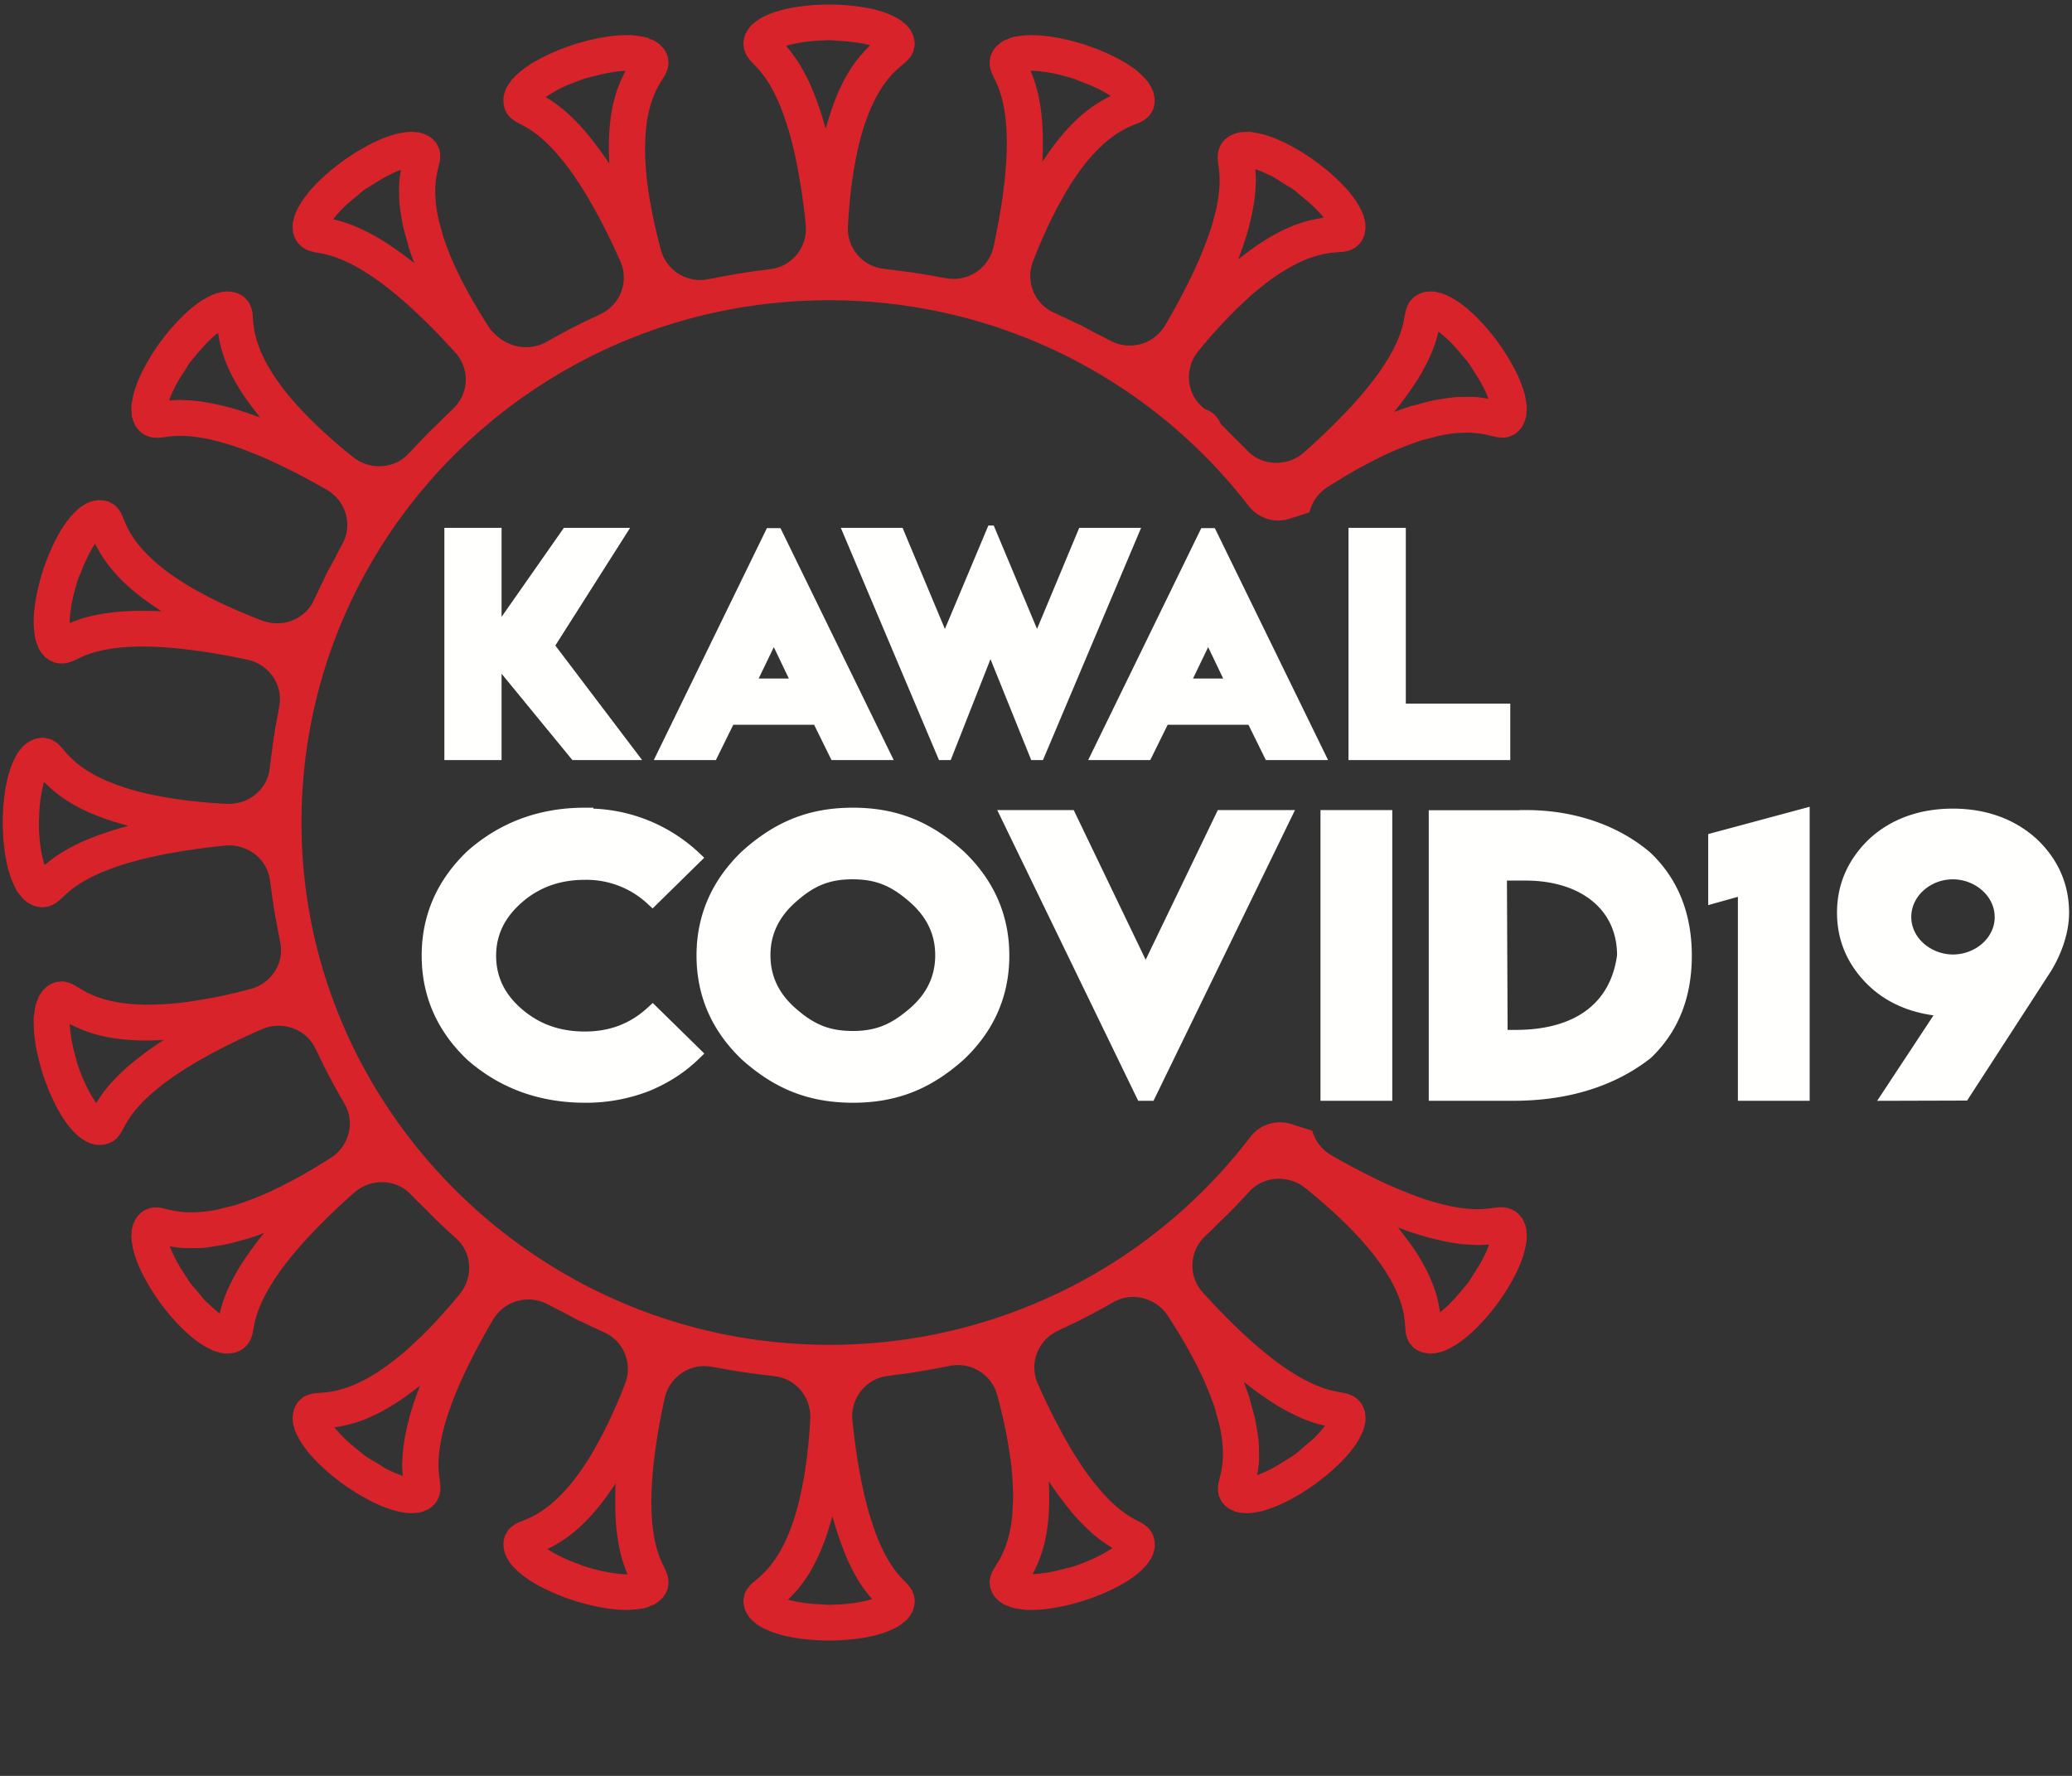 <svg xmlns:xlink="http://www.w3.org/1999/xlink" xmlns="http://www.w3.org/2000/svg" width="56" height="48" viewBox="0 0 56 48" fill="none" aria-hidden="true"><rect x="0" y="0" width="56" height="48" fill="#333333" stroke="none"/><path fill-rule="evenodd" clip-rule="evenodd" d="M24.394 14.268h-1.669l2.653 6.276h.317l1.075-2.728 1.101 2.728h.317l2.652-6.276h-1.672l-1.14 2.731-1.17-2.794h-.146L25.538 17l-1.144-2.732zm-12.384 0h1.546v2.405l1.683-2.405h1.79l-2.02 3.18 2.346 3.096H15.47l-1.914-2.334v2.334H12.01v-6.276zm8.493 4.072h.817l-.406-.849-.41.85zm-2.833 2.204l3.057-6.269h.367l3.06 6.269h-1.681l-.47-.954h-2.185l-.47.954H17.67zm14.572-2.204h.817l-.406-.849-.41.85zm-2.832 2.204l3.057-6.269h.366l3.061 6.269h-1.682l-.47-.954h-2.184l-.47.954H29.41zm8.585-6.276h-1.55v6.276h4.373v-1.527h-2.823v-4.75zM46.168 22.544l2.742-.738v7.947h-1.94V24.24l-.802.224v-1.921zm-30.136-.688a4.42 4.42 0 012.875 1.208l.126.12-1.395 1.37-.13-.12a2.42 2.42 0 00-1.7-.653c-.671 0-1.226.198-1.693.602-.475.41-.706.887-.706 1.45 0 .57.231 1.046.705 1.45.47.402 1.026.598 1.694.598.671 0 1.23-.214 1.704-.652l.13-.12 1.394 1.367-.123.12c-.38.374-.829.67-1.361.89a4.705 4.705 0 01-1.75.32c-1.233-.003-2.298-.393-3.171-1.16-.82-.777-1.234-1.724-1.234-2.818 0-1.091.414-2.039 1.233-2.822.88-.78 1.945-1.175 3.173-1.175h.236l-.007.025zm7.017 1.91c-.666 0-1.069.198-1.529.602-.47.41-.697.887-.697 1.45 0 .57.228 1.046.696 1.45.464.402.867.598 1.53.598.653 0 1.055-.196 1.527-.598.47-.401.7-.877.7-1.45 0-.565-.23-1.042-.701-1.45-.469-.404-.87-.601-1.526-.601zm0-1.935c1.216 0 2.123.396 2.992 1.175.822.78 1.238 1.728 1.238 2.822 0 1.097-.416 2.045-1.239 2.818-.865.77-1.772 1.16-2.99 1.16-1.223-.003-2.129-.392-2.991-1.16-.82-.777-1.234-1.724-1.234-2.818 0-1.091.414-2.039 1.233-2.822.869-.78 1.776-1.175 2.991-1.175zm8.127 7.922L35 21.895h-2.086l-1.95 4.046-1.945-4.046h-2.067l3.81 7.858h.414zm4.513 0h1.94v-7.858h-1.94v7.858zm5.039-5.952h.51c1.389 0 2.466.71 2.466 2.018-.18 1.328-1.17 2.018-2.743 2.018h-.215l-.018-4.036zm.343-1.906v.005h-2.456v7.853h2.284c1.474 0 2.729-.385 3.71-1.15.746-.704 1.116-1.638 1.116-2.772 0-1.135-.37-2.071-1.115-2.781-.793-.685-1.964-1.155-3.366-1.155h-.173zm12.84 2.89c0 .573-.531 1.012-1.128 1.014-.594-.002-1.127-.445-1.127-1.014 0-.57.524-1.018 1.124-1.018.593 0 1.13.446 1.13 1.018zm-.746 4.962l2.256-3.481c.272-.435.5-1.023.5-1.597 0-.77-.294-1.441-.872-1.99-.598-.545-1.375-.823-2.269-.823-.897 0-1.673.277-2.264.824-.574.552-.867 1.222-.867 1.989 0 .733.27 1.38.8 1.915.465.472 1.086.762 1.808.86l-1.523 2.31 2.431-.007z" fill="#FFFFFE"></path><path fill-rule="evenodd" clip-rule="evenodd" d="M40.076 34.025c-.064.127-.157.271-.255.421-.048.074-.078.137-.135.214-.043.059-.082.095-.124.148-.24.3-.47.532-.642.66-.005-.037-.013-.08-.02-.12a3.021 3.021 0 00-.035-.176l-.015-.063c-.108-.436-.352-1.018-.925-1.747a5.397 5.397 0 00-.05-.066l-.09-.116c.021.008.037.011.058.02.266.1.505.176.726.238.083.023.155.04.231.058.152.037.293.068.423.09l.198.03c.124.015.237.024.341.028.042.002.088.007.127.007l.032.002c.117 0 .216-.007.306-.015h.016c-.033.104-.093.24-.167.387zm-5.926 3.723l.092.062c.16.109.313.204.453.283l.043.022c.131.072.253.132.367.183l.054.025c.118.05.225.09.324.123l.016.006.03.008c.033.01.067.022.097.03l.01.003.01.002c.059.017.114.03.164.041a2.912 2.912 0 01-.291.33c-.074.073-.175.153-.27.232-.094.08-.172.157-.288.24-.08.057-.145.09-.22.137l-.017.01a3.929 3.929 0 01-.744.387c.003-.016.004-.04.007-.057.016-.096.03-.199.039-.32.005-.078 0-.174 0-.264 0-.074.001-.143-.005-.226-.007-.11-.029-.234-.048-.359a4.277 4.277 0 00-.048-.273 5.675 5.675 0 00-.106-.397c-.021-.075-.031-.138-.057-.217a7.924 7.924 0 00-.146-.406l-.002-.004c.192.154.367.282.536.399zm-6.188 4.694c.024-.047.047-.098.07-.151l.032-.073c.171-.414.32-1.026.29-1.947l-.003-.107c-.002-.043-.001-.082-.004-.127.134.206.262.381.386.544l.066.087c.12.152.235.29.344.408l.033.034c.103.109.2.204.293.287l.043.04c.096.083.186.155.27.216l.014.01.026.017.075.053c.012.009.025.016.037.024.046.03.09.058.131.082-.07.051-.167.11-.275.169a4.338 4.338 0 01-.62.275c-.055.02-.105.04-.163.059-.084.026-.148.035-.226.056l-.003.001a3.992 3.992 0 01-.87.15l.054-.107zm-4.822.176l.03.053c.065.108.128.203.189.287l.01.015c.006.01.013.015.02.024.032.043.063.085.094.121a3.451 3.451 0 00.087.103c-.086.03-.2.056-.328.08a4.38 4.38 0 01-.673.07c-.054.001-.104.005-.162.005-.086 0-.15-.01-.23-.014a3.998 3.998 0 01-.88-.124l.085-.085c.04-.042.082-.087.125-.136l.041-.046h.001c.291-.342.623-.878.881-1.76l.03-.097c.012-.045.026-.084.039-.13a8.867 8.867 0 00.432 1.23l.022.044c.063.134.125.253.187.36zm-6.512-.092a4.406 4.406 0 01-.68-.145c-.048-.014-.092-.024-.14-.04-.078-.024-.131-.053-.202-.079a3.993 3.993 0 01-.812-.392l.118-.06c.045-.024.092-.05.14-.079.394-.228.902-.637 1.453-1.442.021-.03.043-.06.064-.092.024-.035.048-.066.072-.104a8.75 8.75 0 00-.01.665l.001.108c.006.193.018.371.036.53l.007.049c.019.147.04.278.066.398.005.02.008.042.012.061.028.124.058.233.09.33l.005.018.01.03.02.054.034.094.05.12c-.09.001-.207-.008-.334-.024zm-5.301-5.007c-.1.26-.178.495-.24.712-.024.083-.04.155-.059.232a5.8 5.8 0 00-.09.416c-.01.068-.022.134-.03.197a3.99 3.99 0 00-.03.337c0 .042-.005.087-.006.126l-.002.032c0 .115.007.213.015.302v.017a2.896 2.896 0 01-.426-.18c-.08-.042-.176-.108-.266-.162-.112-.067-.217-.122-.34-.21-.079-.057-.13-.109-.2-.164a3.891 3.891 0 01-.616-.594c.038-.005.08-.013.122-.02.056-.01.116-.022.179-.036l.061-.014H9.4c.439-.106 1.026-.347 1.761-.912l.07-.054c.04-.03.077-.056.117-.089-.01.024-.013.04-.021.064zm-4.593-3.66a6.188 6.188 0 00-.348.538l-.024.044c-.072.13-.132.25-.183.361l-.026.055c-.05.116-.091.222-.123.32-.002.005-.006.011-.007.016-.004.011-.005.02-.008.03l-.01.032a3.662 3.662 0 00-.037.128c-.01.04-.022.081-.03.118a3.094 3.094 0 01-.29-.251c-.027-.026-.047-.037-.075-.065-.086-.087-.182-.212-.275-.324-.058-.07-.111-.12-.17-.2-.033-.046-.05-.083-.08-.127-.048-.07-.088-.135-.129-.201a3.771 3.771 0 01-.33-.644c.017.003.044.004.063.008.095.015.197.03.317.037.08.006.176 0 .267 0 .075 0 .145.002.228-.004.111-.007.237-.029.363-.048.09-.013.178-.027.275-.048.127-.026.262-.064.403-.104.075-.022.138-.032.218-.057.13-.042.267-.09.408-.144l.006-.002c-.155.19-.285.364-.403.531zm-2.861-5.365a7.241 7.241 0 00-.5.406l-.036.034c-.11.101-.204.197-.287.287-.014.016-.03.03-.042.046a3.82 3.82 0 00-.218.266l-.01.013-.018.026a3.17 3.17 0 00-.106.157l-.054.084a2.688 2.688 0 01-.157-.247 4.246 4.246 0 01-.292-.64c-.02-.053-.04-.103-.059-.16-.025-.079-.034-.139-.054-.212a3.875 3.875 0 01-.156-.877l.113.056c.048.024.1.047.156.071l.065.028h.002c.418.17 1.036.317 1.965.287l.109-.003.128-.003a8.952 8.952 0 00-.55.38zm-1.048-5.977l-.105.036c-.183.066-.35.132-.497.198l-.044.021a4.809 4.809 0 00-.364.186l-.053.03c-.11.064-.207.126-.29.186l-.016.01-.024.02-.053.038c-.027.021-.053.04-.077.06l-.097.081a2.64 2.64 0 01-.073-.284 4.303 4.303 0 01-.08-.782c0-.03-.003-.055-.003-.085 0-.063.009-.107.01-.166a3.89 3.89 0 01.13-.934c.026.027.057.056.086.084.04.04.084.08.131.12l.052.046h.001c.345.29.888.619 1.783.875l.08.023c.05.014.093.03.144.043a9.152 9.152 0 00-.641.194zm.868-6.004c-.037 0-.073 0-.109.002a6.908 6.908 0 00-.534.035l-.052.008c-.148.018-.28.04-.4.064l-.062.013a3.855 3.855 0 00-.334.088l-.017.005-.03.01-.066.023a4.17 4.17 0 00-.206.08c0-.09.009-.204.025-.33.023-.19.07-.417.146-.674.014-.047.024-.09.04-.14.028-.084.06-.144.09-.22v-.002c.13-.336.27-.613.387-.78l.055.107c.027.05.058.105.092.161.233.389.647.888 1.454 1.43l.08.054c.04.026.072.05.113.076a9.19 9.19 0 00-.672-.01zm3.273-5.25a8.74 8.74 0 00-.72-.238c-.084-.023-.157-.04-.234-.058a5.918 5.918 0 00-.62-.119 4.182 4.182 0 00-.339-.03c-.043 0-.089-.005-.128-.005l-.032-.002c-.117 0-.216.006-.306.014H4.57c.032-.1.093-.233.162-.373.068-.138.167-.294.277-.46.043-.065.069-.12.119-.188.043-.06.083-.097.126-.151.24-.3.47-.53.64-.658.005.039.013.082.02.123a3.072 3.072 0 00.05.236c.107.435.35 1.015.919 1.74l.066.085c.028.035.05.068.08.105-.023-.01-.04-.013-.063-.022zm3.699-4.547l-.092-.063a6.702 6.702 0 00-.454-.282c-.015-.009-.03-.015-.044-.023a4.79 4.79 0 00-.365-.182l-.055-.025a3.79 3.79 0 00-.324-.123l-.016-.006-.031-.009a3.36 3.36 0 00-.28-.076c.062-.086.161-.195.273-.308.1-.102.232-.211.373-.325.071-.057.122-.11.203-.169.053-.038.096-.057.147-.091l.056-.035c.306-.198.583-.34.778-.408l-.007.058a3.05 3.05 0 00-.039.319c-.005.078 0 .174 0 .264 0 .075 0 .144.005.226.007.11.029.235.048.36.014.088.027.176.048.272.027.125.065.26.106.398.021.075.031.138.057.216.043.13.091.265.146.406l.002.005a9.192 9.192 0 00-.535-.399zm6.187-4.694a3.27 3.27 0 00-.074.159c-.01.02-.018.041-.028.063v.002c-.172.414-.32 1.026-.29 1.946l.003.108c.002.043.001.081.004.126a8.856 8.856 0 00-.385-.543l-.067-.088a6.575 6.575 0 00-.344-.407l-.035-.036a4.765 4.765 0 00-.29-.284l-.045-.041a3.863 3.863 0 00-.268-.216c-.005-.003-.01-.008-.015-.01l-.027-.019-.016-.011a3.307 3.307 0 00-.119-.08c-.037-.023-.074-.047-.107-.066.07-.052.167-.11.275-.17.046-.025.088-.05.141-.076.144-.07.318-.141.51-.209.044-.016.084-.033.131-.048.096-.03.171-.042.26-.065.34-.089.64-.139.84-.143l-.054.108zm4.822-.176l-.03-.053a3.83 3.83 0 00-.19-.287l-.009-.015c-.006-.01-.012-.015-.02-.024-.012-.018-.026-.036-.039-.053a2.822 2.822 0 00-.08-.1l-.062-.072c.093-.031.22-.06.362-.086.178-.032.392-.055.64-.063.054-.002.104-.006.16-.006.099 0 .171.012.26.017h.01c.35.02.65.064.842.122a3.288 3.288 0 00-.206.215l-.046.052h-.001c-.292.341-.623.877-.881 1.759-.011.035-.022.07-.032.107-.012.042-.025.078-.037.121a8.871 8.871 0 00-.197-.635l-.036-.103a6.604 6.604 0 00-.2-.492l-.02-.044a4.85 4.85 0 00-.188-.36zm6.581.1c.169.024.364.066.58.127.058.017.112.03.172.05.062.019.103.042.16.062l.065.026c.34.129.62.266.788.383a3.242 3.242 0 00-.271.146c-.392.23-.896.64-1.443 1.437l-.064.093c-.023.035-.046.064-.07.1.014-.244.016-.461.012-.665l-.002-.108a6.666 6.666 0 00-.037-.53l-.007-.05a4.689 4.689 0 00-.065-.397l-.012-.06a3.718 3.718 0 00-.09-.331l-.005-.017-.01-.03-.023-.065a4.689 4.689 0 00-.08-.204c.106 0 .245.01.402.033zm5.232 5c.1-.26.178-.496.24-.714.023-.082.04-.155.059-.232a5.774 5.774 0 00.12-.612c.015-.124.025-.235.029-.338.002-.041.006-.087.007-.125l.001-.032a3.29 3.29 0 00-.014-.303v-.016c.103.032.24.092.387.164.022.01.035.013.058.025.105.054.232.141.352.217.08.051.15.084.235.145.063.046.102.087.159.131l.039.033c.276.222.496.435.619.595-.039.005-.081.013-.123.02-.056.01-.116.021-.179.035l-.062.014c-.439.107-1.026.348-1.76.913l-.092.069c-.032.025-.063.046-.096.073.009-.023.012-.04.02-.062zm4.593 3.66l.062-.09c.11-.16.206-.31.286-.449l.024-.045a4.76 4.76 0 00.183-.36l.026-.055c.05-.116.091-.223.124-.32l.006-.017.009-.03.015-.048.029-.1.032-.13c.081.058.185.152.29.252.116.11.24.251.37.413.051.063.098.105.15.177.043.057.066.105.103.16.215.32.366.609.437.81-.017-.003-.041-.003-.058-.006-.097-.016-.2-.031-.323-.039-.08-.005-.176 0-.267 0-.075 0-.145-.001-.228.005-.111.007-.237.028-.363.047-.09.014-.178.027-.276.048a6.077 6.077 0 00-.401.105c-.076.021-.14.03-.22.057-.13.042-.267.09-.409.144l-.004.002c.155-.19.285-.365.403-.532zm3.176 22.716c-.001-.009 0-.018-.002-.027-.002-.019.002-.04-.001-.058l-.001-.004c-.002-.01 0-.022-.002-.032-.002-.01-.008-.017-.01-.026l-.006-.02v-.01-.002c-.003-.009-.009-.014-.011-.023-.002-.005 0-.014-.002-.02-.006-.016-.016-.026-.022-.041-.012-.03-.023-.062-.038-.088-.003-.008-.004-.017-.008-.024-.004-.006-.012-.01-.015-.016l-.003-.003-.009-.013-.014-.022-.021-.023a.724.724 0 00-.123-.119l-.006-.007c-.016-.01-.031-.014-.047-.023-.198-.12-.401-.093-.57-.07a4.088 4.088 0 01-.197.023 2.52 2.52 0 01-.219.009l-.06-.001a3.224 3.224 0 01-.295-.021l-.076-.01a4.432 4.432 0 01-.391-.071l-.075-.018a6.643 6.643 0 01-.516-.147l-.035-.012a9.909 9.909 0 01-.602-.228c-.035-.014-.067-.026-.103-.042-.22-.092-.46-.204-.714-.33l-.16-.08c-.259-.13-.536-.28-.83-.447l-.102-.058a1.111 1.111 0 01-.503-.655l-.56-.18c-.41-.132-.857.009-1.116.349a14.287 14.287 0 01-11.68 5.613C14.481 36.192 8.262 30 8.15 22.448c-.12-7.896 6.31-14.333 14.257-14.333 4.625 0 8.734 2.181 11.34 5.56.26.337.704.476 1.11.345l.533-.171c.064-.265.225-.509.467-.67l.106-.067c.292-.184.57-.35.827-.49l.138-.073c.26-.138.505-.26.729-.357l.073-.03c.22-.094.423-.171.61-.232l.056-.02c.114-.036.21-.056.314-.082.066-.016.14-.04.202-.052l.082-.018a3.73 3.73 0 01.401-.054l.077-.005a2.847 2.847 0 01.605.032l.05.01c.052.01.101.022.141.032.006 0 .014.003.02.004l.08.018c.13.03.273.052.419.01.007-.002.014-.009.022-.011.008-.003.017-.01.025-.012.043-.017.085-.033.128-.063.005-.004.007-.008.01-.011a.687.687 0 00.14-.14c.006-.005.01-.013.014-.02l.006-.007.003-.006c.016-.024.026-.05.04-.076.01-.02.019-.04.027-.061.005-.013.014-.021.019-.035.001-.006 0-.015.002-.021l.012-.04V11.3c.006-.024.013-.046.017-.071v-.003-.013c.002-.006 0-.014.001-.02.004-.025.003-.052.004-.078.001-.019.01-.033.01-.052 0-.012-.005-.026-.005-.039v-.006V11c0-.033-.005-.066-.01-.1-.003-.03-.01-.06-.015-.09-.008-.044-.013-.087-.024-.132-.003-.013-.003-.025-.007-.039v-.002c-.008-.03-.023-.064-.033-.095-.003-.011-.004-.023-.008-.034-.006-.019-.016-.037-.023-.055l-.01-.03c-.009-.025-.015-.049-.025-.073a3.51 3.51 0 00-.059-.14c-.012-.03-.026-.057-.039-.086l-.015-.032-.026-.052a4.852 4.852 0 00-.152-.28l-.014-.025a3.78 3.78 0 00-.045-.076l-.029-.049-.056-.087-.047-.07a6.543 6.543 0 00-.15-.217v-.002a7.06 7.06 0 00-.164-.21l-.052-.063-.028-.036c-.036-.042-.073-.081-.11-.122-.015-.018-.028-.034-.045-.052l-.056-.06a4.686 4.686 0 00-.165-.168l-.042-.04-.04-.035a3.607 3.607 0 00-.174-.152c-.019-.016-.038-.028-.058-.043l-.029-.022c-.016-.012-.03-.027-.046-.038-.01-.007-.02-.01-.03-.018a2.354 2.354 0 00-.167-.106c-.02-.01-.038-.023-.057-.032l-.038-.02c-.019-.008-.037-.018-.056-.027-.031-.014-.062-.029-.093-.04-.014-.006-.026-.008-.04-.013l-.023-.01c-.014-.004-.025-.004-.04-.007-.036-.011-.074-.023-.108-.029-.004 0-.008-.002-.011-.003h-.004c-.01-.001-.021-.006-.032-.008-.01-.001-.018.003-.028.002l-.021-.002h-.028l-.028-.003c-.011 0-.019.004-.03.005a.822.822 0 00-.061.004c-.017.002-.036.003-.052.006-.008.002-.017 0-.025.001-.007.002-.013.008-.02.01l-.004.001-.016.004h-.007c-.002.002-.005.001-.008.002l-.01.005-.029.012a.716.716 0 00-.152.08c-.003.001-.006.001-.008.003-.016.012-.025.026-.039.038-.175.15-.211.349-.24.513l-.03.147-.01.048a2.54 2.54 0 01-.08.266 3.138 3.138 0 01-.11.27l-.034.068c-.05.106-.112.22-.188.346l-.038.059-.003.006c-.085.136-.181.28-.299.439l-.025.032c-.116.153-.252.32-.404.496l-.071.083c-.157.178-.34.369-.538.57l-.127.127c-.205.202-.434.417-.686.643l-.087.077c-.446.385-1.133.363-1.532-.072l-.044-.043c-.115-.124-.238-.236-.356-.356-.09-.09-.178-.184-.27-.273-.011-.01-.024-.017-.031-.032-.087-.182-.212-.336-.407-.393-.048-.015-.068-.049-.1-.075-.433-.378-.473-1.038-.118-1.486l.151-.184a12.674 12.674 0 01.402-.459l.131-.143c.088-.093.173-.18.257-.264.036-.037.074-.076.11-.11.057-.057.112-.107.168-.16l.102-.094.074-.07c.225-.2.435-.367.63-.505l.034-.023.01-.006c.08-.056.158-.109.233-.155l.001-.001.065-.039.129-.074c.02-.01.04-.024.06-.034l.072-.037c.055-.029.11-.056.161-.08l.07-.03a2.95 2.95 0 01.514-.167l.038-.009c.044-.008.086-.015.124-.02l.015-.003c.09-.013.165-.018.226-.023l.082-.007a.815.815 0 00.4-.12c.004-.001.006-.005.009-.007l.003-.003c.01-.007.018-.019.027-.027.035-.028.07-.055.101-.097h.001l.006-.015a.68.68 0 00.09-.174l.006-.023.004-.009v-.007c.008-.026.01-.053.014-.08l.002-.008c.002-.015.007-.03.008-.045 0-.008-.002-.017-.001-.025 0-.012.005-.02.005-.032l-.003-.03-.002-.033c-.002-.024-.003-.048-.007-.073V6l-.003-.01c-.006-.035-.018-.074-.03-.113-.003-.012 0-.024-.004-.036-.003-.01-.01-.02-.014-.029l-.01-.032c-.012-.03-.027-.06-.041-.091l-.032-.063a1.695 1.695 0 00-.05-.089c-.021-.038-.042-.076-.067-.114-.011-.017-.026-.034-.038-.05-.008-.01-.011-.02-.018-.03-.012-.016-.027-.03-.039-.045l-.022-.03c-.015-.018-.028-.038-.043-.057a4.053 4.053 0 00-.165-.185L36.294 5c-.012-.014-.026-.027-.04-.04a4.847 4.847 0 00-.232-.222L36 4.718a2.804 2.804 0 00-.066-.057l-.089-.077-.035-.027a4.462 4.462 0 00-.068-.054l-.015-.011a5.806 5.806 0 00-.39-.282l-.026-.016a3.241 3.241 0 00-.068-.044l-.044-.03c-.046-.028-.092-.053-.138-.08l-.058-.034a5.113 5.113 0 00-.282-.15l-.053-.025-.048-.021a3.652 3.652 0 00-.213-.092c-.023-.009-.047-.015-.07-.024l-.033-.01c-.02-.007-.037-.017-.056-.023l-.034-.007a2.22 2.22 0 00-.223-.055l-.075-.015-.062-.01c-.022-.002-.046-.01-.068-.011l-.035.002h-.016l-.014.001-.035-.003c-.03 0-.05.007-.078.008-.009.001-.018 0-.027.002-.02.002-.04-.002-.059.001l-.004.002c-.01.001-.022 0-.032.002-.01.001-.017.007-.026.01l-.02.005-.036.011c-.005.002-.014 0-.02.002-.016.006-.026.016-.042.022-.03.012-.062.022-.089.037-.007.004-.016.004-.023.009-.006.003-.01.01-.017.015l-.002.002-.014.009-.022.014c-.009.006-.015.014-.024.02a.722.722 0 00-.12.122c-.001.003-.004.004-.006.007-.012.016-.016.032-.026.049-.118.195-.091.395-.068.56.006.04.013.094.019.15l.005.047c.005.062.007.135.007.215v.061a3.234 3.234 0 01-.022.292 4.37 4.37 0 01-.081.462c-.005.024-.013.05-.019.074a6.25 6.25 0 01-.148.51l-.012.035c-.063.182-.14.384-.23.598l-.042.1a13.524 13.524 0 01-.39.818l-.024.048c-.132.255-.283.53-.451.82l-.06.102a1.107 1.107 0 01-1.48.4c-.017-.01-.037-.017-.054-.026-.13-.074-.264-.133-.395-.202l-.121-.067c-.065-.032-.125-.07-.19-.102-.076-.039-.155-.071-.232-.109-.12-.057-.241-.116-.363-.17-.061-.028-.12-.06-.182-.086a1.085 1.085 0 01-.553-1.36c.028-.075.058-.152.087-.223l.08-.198c.054-.126.107-.247.16-.364l.077-.17c.055-.117.11-.227.164-.334l.068-.136c.033-.063.066-.119.098-.179l.083-.151c.016-.027.03-.056.046-.081.152-.26.3-.484.442-.676l.023-.03c.062-.081.123-.158.182-.229l.017-.019.034-.039a4.909 4.909 0 01.144-.16l.06-.06a3.95 3.95 0 01.303-.272l.054-.041c.037-.029.074-.055.11-.079l.047-.032c.037-.024.072-.045.105-.064l.037-.022c.038-.02.073-.04.107-.056l.017-.009c.081-.039.15-.067.207-.09l.066-.028a.82.82 0 00.354-.24l.003-.004c.01-.014.015-.033.024-.048.024-.036.048-.072.064-.118v-.001c.002-.006 0-.01.002-.015a.697.697 0 00.03-.194l-.001-.024.001-.01-.002-.006c0-.027-.007-.054-.011-.08 0-.003 0-.005-.002-.008-.002-.016-.002-.03-.006-.046l-.009-.023c-.003-.011 0-.02-.005-.032-.003-.01-.009-.019-.012-.028l-.013-.03c-.009-.023-.017-.046-.028-.068l-.001-.003c-.002-.003-.005-.005-.006-.008-.017-.032-.04-.065-.064-.099-.007-.01-.008-.022-.015-.033-.006-.008-.017-.015-.023-.023-.007-.01-.012-.018-.02-.027-.02-.026-.044-.05-.067-.075l-.05-.05a1.748 1.748 0 00-.075-.07c-.03-.025-.055-.052-.087-.077-.02-.016-.044-.03-.065-.046-.01-.007-.016-.015-.026-.023-.016-.011-.035-.02-.051-.031l-.027-.019c-.021-.014-.04-.03-.062-.044a3.676 3.676 0 00-.214-.125c-.01-.006-.02-.012-.032-.017-.017-.01-.034-.018-.052-.027a4.652 4.652 0 00-.21-.104l-.078-.035-.027-.013a7.567 7.567 0 00-.081-.033c-.016-.007-.03-.015-.047-.021a4.503 4.503 0 00-.182-.07l-.022-.008a6.795 6.795 0 00-.227-.08h-.001a6.511 6.511 0 00-.23-.068l-.03-.008-.079-.02-.08-.023c-.042-.01-.083-.017-.125-.026l-.066-.015-.083-.017a4.825 4.825 0 00-.232-.039L28.325.98l-.053-.006a3.72 3.72 0 00-.23-.021c-.026-.002-.052 0-.078-.001h-.031c-.02-.001-.04-.005-.06-.005-.012 0-.023.003-.035.003-.08.001-.154.008-.228.016l-.077.01-.062.01c-.022.004-.047.004-.068.01-.012.002-.021.008-.033.012-.006.001-.01.004-.016.006-.004 0-.008.003-.012.004l-.034.008c-.028.009-.047.022-.072.032l-.027.01c-.017.007-.037.01-.054.019l-.003.002c-.009.005-.02.007-.03.012-.009.004-.014.013-.022.017l-.018.012c-.011.006-.019.014-.03.021-.004.003-.012.005-.017.008-.01.007-.013.015-.022.022-.016.013-.032.025-.047.039-.013.012-.027.023-.038.035l-.02.016v.001c-.006.006-.008.015-.013.022l-.01.012-.016.02-.016.027a.714.714 0 00-.076.152l-.005.008c-.006.02-.005.036-.009.055-.052.221.037.404.11.553.019.037.042.086.065.137l.02.044a2.63 2.63 0 01.092.26c.026.083.05.178.071.284l.014.075c.021.115.04.244.053.39l.005.076c.012.16.02.333.019.53l-.001.038a9.415 9.415 0 01-.033.637c-.003.037-.004.071-.008.11a13.829 13.829 0 01-.11.864l-.014.086c-.046.283-.104.59-.173.919l-.025.114a1.101 1.101 0 01-1.282.833c-.019-.004-.039-.005-.058-.009-.03-.006-.059-.008-.089-.014-.284-.055-.57-.103-.858-.143l-.095-.012c-.134-.018-.267-.037-.401-.051-.066-.008-.132-.02-.199-.026a1.091 1.091 0 01-.95-1.114v-.01a19.475 19.475 0 01.03-.453c.01-.135.022-.264.035-.39l.021-.191c.016-.125.033-.244.05-.36l.024-.158c.01-.06.022-.113.032-.17.012-.064.023-.13.036-.191l.02-.099v-.003c.063-.291.134-.548.209-.772l.016-.044a5.52 5.52 0 01.098-.266l.03-.071c.03-.069.059-.136.088-.198l.037-.071a3.806 3.806 0 01.204-.355 2.775 2.775 0 01.119-.165l.034-.043c.027-.034.055-.065.081-.095l.027-.03a2.271 2.271 0 01.1-.1c.063-.062.12-.11.167-.149l.052-.046a.815.815 0 00.264-.337c0-.004 0-.008.002-.012.005-.016.005-.035.008-.052.01-.04.022-.08.022-.126V1.19v-.007a.704.704 0 00-.025-.162c-.003-.013-.004-.026-.009-.04l-.007-.02a.339.339 0 00-.008-.02c-.009-.024-.023-.046-.034-.068l-.005-.01c-.007-.013-.012-.028-.02-.04V.821c-.007-.009-.015-.018-.021-.028-.004-.006-.005-.013-.01-.02-.005-.007-.014-.014-.02-.022l-.022-.025c-.015-.018-.03-.037-.047-.055L24.491.67c-.002-.002-.006-.003-.008-.006-.026-.025-.059-.05-.091-.074-.01-.008-.014-.02-.025-.027-.009-.006-.02-.01-.029-.015l-.027-.02c-.028-.018-.058-.034-.087-.05-.021-.012-.042-.021-.064-.032-.03-.015-.06-.03-.092-.044-.047-.02-.092-.04-.142-.058L23.884.33c-.011-.004-.02-.01-.032-.013-.019-.006-.039-.009-.058-.015l-.03-.009-.075-.023a3.811 3.811 0 00-.277-.06L23.354.2a4.45 4.45 0 00-.233-.034l-.085-.01-.03-.003-.087-.008-.093-.01c-.023-.001-.046 0-.068-.002L22.674.13l-.026-.001a6.228 6.228 0 00-.24-.007h-.001a6.43 6.43 0 00-.238.007l-.033.001a5.796 5.796 0 00-.08.004c-.023.001-.045 0-.068.002-.048.004-.094.01-.142.015l-.069.006-.083.01a4.439 4.439 0 00-.291.043l-.053.012c-.077.015-.153.03-.225.05-.025.006-.05.015-.074.022l-.03.01c-.02.005-.04.008-.06.014-.01.003-.02.01-.031.013a2.24 2.24 0 00-.185.072l-.06.026-.038.02-.056.028c-.03.017-.06.033-.087.051-.013.008-.022.017-.034.025l-.021.012-.03.027c-.03.024-.062.047-.087.07-.003.004-.006.005-.01.008 0 .002-.001.003-.003.004-.006.007-.017.012-.023.02-.007.007-.01.016-.016.023l-.014.016-.008.007c-.004.005-.005.01-.008.015l-.02.02c-.004.007-.005.014-.009.02l-.02.027c-.006.01-.01.021-.016.033-.009.015-.019.03-.026.044-.003.008-.01.014-.014.021v.005c-.003.006-.002.012-.004.018l-.008.02-.005.01-.003.012-.007.03c-.004.017-.009.033-.012.05a.697.697 0 00-.013.122l-.002.006c0 .019.007.034.009.052.019.228.16.375.278.495.038.04.087.09.142.153l.009.01.075.093.018.024c.024.032.05.067.075.104l.025.037c.024.036.049.076.074.118l.03.05a3.978 3.978 0 01.184.361l.032.07c.028.064.055.133.083.204l.001.004.025.062.02.057c.067.184.133.39.198.626.003.012.005.025.009.036.031.118.062.242.092.374l.022.101c.025.115.05.234.073.36.01.047.018.097.026.146l.02.115c.014.085.03.17.043.26l.025.171c.02.133.038.27.055.412l.023.19.02.21c.053.584-.369 1.12-.958 1.185-.021.002-.041.007-.062.01-.029.003-.056.01-.084.012-.286.035-.571.076-.857.127-.033.005-.066.013-.1.018-.132.024-.265.046-.396.074-.066.013-.132.023-.197.036a1.1 1.1 0 01-1.256-.778l-.032-.12a15.503 15.503 0 01-.215-.931l-.028-.153a10.628 10.628 0 01-.118-.797l-.003-.042-.003-.034a7.25 7.25 0 01-.034-.635v-.014l-.002-.057c0-.037.005-.064.006-.1.004-.153.01-.3.025-.429l.004-.048.004-.033c.019-.147.044-.277.073-.395.006-.025.011-.05.018-.074a2.805 2.805 0 01.118-.347c.034-.08.067-.153.1-.212l.023-.042a4.547 4.547 0 01.086-.143l.04-.065a.799.799 0 00.14-.396V1.7c0-.015-.006-.033-.007-.05-.003-.044-.005-.089-.02-.137v-.001c-.003-.006-.007-.009-.008-.014a.697.697 0 00-.09-.174l-.015-.018-.006-.008c0-.002-.004-.003-.005-.005-.017-.021-.037-.039-.057-.058l-.005-.006c-.011-.01-.02-.023-.033-.033-.005-.005-.015-.009-.02-.014-.01-.007-.014-.016-.024-.023-.005-.003-.014-.005-.02-.009-.01-.008-.021-.016-.033-.023h-.001c-.022-.013-.041-.027-.064-.038l-.002-.002-.012-.004c-.005-.003-.012-.004-.018-.006-.024-.011-.05-.02-.076-.029-.018-.006-.028-.02-.046-.025-.012-.004-.027-.003-.04-.007l-.005-.002c-.007-.002-.011-.005-.018-.006-.032-.01-.066-.016-.1-.022-.03-.006-.06-.008-.09-.013-.05-.007-.097-.017-.15-.02-.009-.001-.015-.004-.024-.004h-.005c-.032-.002-.067.002-.1.001-.011 0-.022-.003-.034-.003-.02 0-.04.004-.06.004h-.031c-.027.002-.052 0-.079.002a3.483 3.483 0 00-.246.023l-.036.004-.06.008a4.783 4.783 0 00-.231.04l-.084.016-.029.006a6.005 6.005 0 00-.085.02l-.076.015-.08.022-.084.023-.022.005c-.093.026-.177.05-.233.069a6.135 6.135 0 00-.225.079l-.029.01a5.053 5.053 0 00-.178.069l-.092.04-.064.028a6.332 6.332 0 00-.288.138 2.973 2.973 0 00-.051.027l-.047.026a3.693 3.693 0 00-.199.116c-.021.014-.04.03-.062.044l-.027.019c-.016.011-.035.02-.051.031l-.026.023a2.383 2.383 0 00-.145.117c-.012.01-.026.02-.037.031l-.02.02-.03.03-.044.045c-.015.016-.036.03-.05.047-.008.009-.01.019-.018.028-.01.011-.016.022-.024.034l-.016.018c-.007.008-.009.015-.014.024-.018.026-.037.051-.051.076a.794.794 0 00-.016.028l-.007.01v.004c-.006.009-.014.017-.018.027-.004.008-.004.018-.008.027l-.006.014-.015.04-.007.017c-.003.006-.001.012-.003.018l-.003.011-.007.022c0 .005-.003.01-.004.014-.004.018-.008.034-.01.05l-.003.024c0 .009-.006.016-.006.025v.002l.002.019v.009l-.001.003v.001l-.001.036.001.015.002.025.003.032a.73.73 0 00.027.127v.006l.003.003c.08.247.28.346.44.43.05.026.111.058.183.101l.013.009a2.492 2.492 0 01.228.157l.035.028a3.22 3.22 0 01.265.235 4.91 4.91 0 01.175.181l.051.056c.04.044.08.094.122.143l.023.028.044.053.013.016c.128.162.264.348.407.568l.015.022c.068.105.138.217.21.336l.05.087c.06.102.122.209.184.322l.069.128c.058.109.118.221.178.34l.077.154c.06.12.12.245.18.375l.082.176.085.192a1.085 1.085 0 01-.542 1.42c-.018.008-.035.019-.053.027-.027.012-.051.027-.078.039-.286.13-.568.271-.846.42a15.2 15.2 0 00-.457.253l-.023.013a.033.033 0 00-.003.001c-.454.254-1.026.154-1.391-.213l-.112-.113-.07-.105a15.64 15.64 0 01-.493-.819c-.027-.047-.05-.092-.075-.138a10.76 10.76 0 01-.36-.721l-.012-.027c-.007-.015-.012-.03-.02-.045a7.523 7.523 0 01-.233-.604l-.02-.055c-.017-.053-.023-.095-.038-.145a5.32 5.32 0 01-.098-.368l-.01-.047-.007-.031a3.523 3.523 0 01-.055-.4l-.005-.075a2.795 2.795 0 01-.001-.307l.004-.06c.007-.086.017-.165.03-.231l.01-.05c.01-.052.021-.1.03-.14.003-.006.004-.014.006-.02l.016-.071a.8.8 0 00.012-.422l-.005-.008c-.004-.017-.017-.033-.024-.05-.016-.038-.03-.077-.058-.115V3.86c-.004-.004-.01-.006-.013-.01a.702.702 0 00-.139-.138l-.02-.013-.008-.006-.006-.003c-.024-.016-.05-.027-.076-.04a.762.762 0 00-.062-.027c-.014-.005-.022-.013-.036-.018-.006-.002-.015 0-.021-.002-.014-.004-.027-.009-.041-.012-.024-.006-.047-.013-.072-.017h-.016l-.018-.001c-.027-.004-.055-.003-.082-.004-.018-.001-.033-.01-.051-.01-.013 0-.027.005-.04.006h-.006l-.02-.002c-.032.002-.066.006-.1.01-.03.004-.06.01-.09.016-.036.006-.07.01-.106.018-.055.013-.11.028-.166.045-.012.004-.023.005-.034.008-.02.006-.037.016-.056.023l-.032.01c-.024.009-.048.015-.071.024a3.748 3.748 0 00-.229.098l-.032.015-.054.026c-.07.034-.139.07-.209.108l-.073.041-.025.014-.076.045-.094.055-.044.03a6.596 6.596 0 00-.072.046l-.018.012a6.777 6.777 0 00-.2.136l-.002.001a6.464 6.464 0 00-.189.144l-.022.017a3.795 3.795 0 00-.064.051c-.011.01-.023.018-.035.027-.044.036-.084.074-.126.11l-.051.045-.063.056a4.752 4.752 0 00-.169.164l-.04.04-.035.04a3.686 3.686 0 00-.154.172c-.016.019-.028.039-.043.057l-.022.03c-.012.016-.027.03-.039.045-.007.01-.01.02-.018.03-.039.055-.074.11-.107.166l-.032.055c-.008.013-.013.026-.02.038-.009.019-.019.037-.027.056-.015.03-.03.061-.042.092l-.012.04c-.002.007-.008.015-.01.022-.004.014-.004.026-.008.04-.01.036-.022.073-.028.107 0 .003-.003.007-.003.011v.004c-.002.01-.007.02-.008.03v.007V6.083l-.001.028c0 .01-.003.02-.003.028 0 .011.004.02.005.03 0 .021.002.041.004.06.003.018.003.035.006.052.002.008 0 .017.002.025l.001.003c.002.007.008.014.01.02l.004.016.006.025c.004.01.01.019.013.029a.702.702 0 00.08.15l.004.008c.011.016.026.025.038.038.151.173.352.21.518.239l.15.028.047.01a2.712 2.712 0 01.269.08c.081.028.173.064.272.11l.07.032c.106.051.222.112.348.187.022.012.045.028.067.041.138.084.283.18.444.297l.028.021c.156.115.325.25.503.402l.085.07c.18.156.373.336.575.533l.13.126c.203.203.42.43.647.678.027.028.053.059.08.088a1.082 1.082 0 01-.073 1.516c-.014.013-.027.029-.042.042-.126.114-.239.236-.36.353-.094.091-.19.18-.281.273l-.013.014c-.15.154-.3.308-.443.467l-.046.046c-.379.427-1.04.467-1.493.122l-.007-.004-.184-.149a11.154 11.154 0 01-.463-.398l-.148-.132a11.724 11.724 0 01-.262-.25l-.117-.113c-.057-.057-.106-.11-.159-.166l-.09-.095-.076-.08a7.508 7.508 0 01-.51-.623c-.009-.011-.016-.022-.024-.034a5.602 5.602 0 01-.162-.24l-.042-.068a4.573 4.573 0 01-.107-.183l-.04-.073a4.147 4.147 0 01-.078-.159l-.031-.07a3.024 3.024 0 01-.169-.507l-.008-.04a2.247 2.247 0 01-.022-.12c0-.006-.002-.011-.003-.016-.012-.09-.018-.163-.022-.223l-.007-.076a.789.789 0 00-.128-.41c-.009-.012-.024-.022-.034-.034-.028-.033-.054-.068-.095-.097-.006-.004-.01-.004-.015-.007a.698.698 0 00-.176-.089c-.007-.002-.016-.003-.023-.006-.004 0-.006-.002-.01-.003l-.007-.001c-.026-.007-.053-.01-.08-.014l-.008-.001c-.015-.003-.03-.007-.045-.008h-.026c-.012 0-.02-.004-.032-.004l-.03.002-.034.003c-.024.002-.048.002-.074.006h-.003c-.003 0-.006.003-.01.003-.035.006-.075.018-.113.03-.013.003-.025 0-.037.004-.01.003-.02.01-.03.014l-.032.01-.092.04c-.022.01-.042.022-.064.033-.03.015-.058.03-.089.048-.039.022-.077.042-.115.067l-.052.038c-.01.007-.02.01-.03.018-.015.011-.03.026-.045.038l-.03.022c-.019.015-.039.027-.057.043a3.665 3.665 0 00-.188.163l-.026.024a6.8 6.8 0 00-.264.269l-.02.022-.058.065c-.025.03-.051.057-.076.086l-.028.036-.054.066-.015.018a6.04 6.04 0 00-.146.19h-.001a6.668 6.668 0 00-.136.196l-.016.025a8.706 8.706 0 00-.045.067l-.054.084c-.02.031-.037.064-.056.095l-.035.059a4.776 4.776 0 00-.151.28l-.026.05-.022.05c-.032.07-.064.14-.091.209-.01.024-.016.048-.025.072l-.01.03c-.007.02-.017.037-.023.056-.004.011-.005.022-.008.034-.024.075-.04.148-.055.22l-.015.075-.01.061c-.004.035-.008.069-.01.102l.001.017.001.013-.003.034c0 .03.006.05.008.078 0 .009 0 .018.002.026.001.02-.002.04.001.059l.001.003c.002.01 0 .022.003.032.001.01.007.017.01.027l.005.02c.003.013.007.022.011.034.002.006 0 .014.002.02.006.016.016.026.023.042.011.03.022.062.036.088.004.007.005.016.01.023l.005.006c.003.005.01.008.013.013l.008.013.014.022c.007.01.014.015.021.024.039.046.08.087.123.118l.006.007c.017.012.034.016.05.026.197.117.4.09.566.067.041-.006.095-.013.152-.019l.047-.004a2.62 2.62 0 01.217-.008h.062c.087.002.185.01.294.022.025.002.051.006.077.01.118.016.246.038.39.07l.076.02c.156.037.324.083.513.145l.04.014c.182.06.384.137.599.226l.104.042c.218.093.459.205.713.33l.16.08c.259.13.536.28.83.447l.102.059c.508.3.698.954.404 1.464-.01.017-.016.036-.026.053-.075.129-.135.262-.205.393-.022.04-.046.079-.067.12-.033.063-.071.123-.103.187-.04.076-.072.153-.11.23-.058.12-.118.238-.172.36-.029.06-.06.119-.087.18-.237.506-.843.74-1.374.547-.074-.028-.152-.057-.224-.086a15.095 15.095 0 01-.566-.237c-.059-.026-.12-.052-.176-.078a11.414 11.414 0 01-.331-.16c-.048-.023-.098-.046-.143-.07-.08-.04-.153-.081-.228-.122l-.098-.053-.09-.05a7.51 7.51 0 01-.68-.436l-.034-.026a5.405 5.405 0 01-.23-.178l-.045-.04a4.396 4.396 0 01-.174-.154 3.774 3.774 0 01-.336-.36 2.534 2.534 0 01-.22-.315l-.018-.03a2.434 2.434 0 01-.06-.113l-.006-.01a3.07 3.07 0 01-.092-.207l-.033-.076a.798.798 0 00-.237-.34c-.004-.002-.01-.003-.013-.006-.012-.009-.03-.014-.043-.022-.036-.022-.07-.046-.117-.061h-.001c-.005-.002-.01 0-.015-.002a.708.708 0 00-.196-.03h-.034l-.007.001c-.027.002-.053.008-.08.012h-.008l-.046.007c-.008.002-.016.007-.024.01-.011.002-.02 0-.033.004l-.027.012-.025.009c-.002 0-.004.003-.006.004-.023.009-.046.017-.068.028l-.004.001-.008.006c-.032.017-.066.04-.1.063-.01.007-.022.008-.033.015-.008.006-.015.016-.023.023-.01.007-.019.012-.028.02-.025.02-.05.043-.075.065l-.05.05a1.738 1.738 0 00-.07.074l-.021.021c-.036.041-.07.085-.105.13-.007.01-.015.016-.022.026-.012.016-.02.034-.032.05l-.02.029c-.014.02-.03.039-.043.06a3.317 3.317 0 00-.081.13l-.046.081-.018.032-.026.05a4.617 4.617 0 00-.141.287l-.012.026-.035.08c-.017.041-.035.08-.05.121l-.01.027c-.012.028-.022.054-.031.08l-.008.02c-.034.09-.063.17-.081.226v.001a6.285 6.285 0 00-.07.23l-.006.024-.023.084a.12.12 0 00-.002.009c-.017.064-.031.128-.046.192l-.015.065-.016.081a4.221 4.221 0 00-.04.231l-.009.058-.005.05c-.01.079-.018.155-.022.23l-.001.073v.035c0 .02-.004.04-.004.06l.002.034c.002.078.008.153.017.226.003.026.005.052.009.076l.01.061.007.046c.004.019.01.036.015.054l.007.016c0 .004.003.008.004.012l.008.034c.009.027.022.046.032.071l.01.025c.007.017.011.038.02.055l.002.003c.005.009.007.02.012.03.004.008.012.013.017.022l.012.018c.002.002.002.007.004.01.005.008.012.01.017.018.004.005.005.013.008.018.007.01.015.013.023.022a.773.773 0 00.039.046c.012.012.023.027.035.038l.016.02h.002c.006.005.015.007.021.012l.013.01.02.017.027.015a.722.722 0 00.154.075l.008.005c.02.006.036.005.055.009.224.051.408-.036.56-.11a4.31 4.31 0 01.138-.063l.044-.02c.057-.023.126-.048.203-.073l.06-.018c.083-.025.179-.049.286-.07l.076-.014c.117-.02.246-.04.393-.052.025-.002.053-.003.078-.006.161-.011.336-.02.535-.018l.038.001c.194.002.41.014.644.032l.11.008c.237.022.501.055.781.096l.18.027c.286.045.596.102.928.171l.115.025c.577.13.962.694.841 1.269-.003.019-.004.039-.008.057-.006.03-.009.06-.015.089-.056.28-.104.563-.144.849l-.012.094c-.018.133-.038.265-.052.397-.008.066-.019.131-.026.197-.067.55-.564.955-1.125.94l-.01.002c-.08-.005-.162-.008-.24-.014l-.218-.015a17.055 17.055 0 01-.394-.037l-.192-.02a12.28 12.28 0 01-.365-.05l-.159-.024c-.065-.01-.123-.022-.185-.034-.06-.01-.122-.021-.18-.033l-.1-.019h-.002a7.588 7.588 0 01-.78-.207l-.045-.016a5.413 5.413 0 01-.269-.098l-.072-.03a4.654 4.654 0 01-.199-.086l-.072-.036a4.337 4.337 0 01-.161-.084l-.064-.037a3.263 3.263 0 01-.3-.2 2.541 2.541 0 01-.139-.113l-.031-.027a2.294 2.294 0 01-.087-.084l-.014-.014a3.216 3.216 0 01-.15-.166l-.052-.058a.808.808 0 00-.335-.255c-.004-.001-.009 0-.012-.002-.016-.005-.036-.005-.053-.009-.041-.01-.08-.021-.128-.022h-.001l-.007.002a.747.747 0 00-.162.024c-.014.003-.027.004-.041.008l-.02.008-.021.007c-.024.01-.046.023-.069.034l-.009.005c-.014.007-.028.012-.041.02l-.002.001-.028.02c-.007.004-.013.004-.02.01l-.023.02-.025.02c-.018.016-.037.03-.055.047l-.004.003-.006.009c-.025.026-.05.058-.075.09-.008.01-.019.014-.027.024-.006.009-.01.02-.015.03-.007.009-.014.016-.02.026-.018.027-.034.057-.05.086-.012.02-.022.042-.033.064-.015.029-.03.058-.044.09l-.005.01a2.34 2.34 0 00-.067.172c-.004.011-.01.02-.013.032-.007.019-.01.039-.015.058l-.01.03c-.006.024-.016.048-.022.074a3.593 3.593 0 00-.055.24l-.007.034-.01.057a4.629 4.629 0 00-.044.316c0 .01-.002.018-.003.027l-.008.088-.01.092c0 .023 0 .045-.002.067a6.8 6.8 0 00-.004.086l-.001.02a5.81 5.81 0 00-.007.241v.001c0 .058.003.142.007.237l.001.028.004.082c.001.022 0 .044.003.065.002.05.01.097.014.145l.007.066c.003.028.005.054.01.083.009.079.02.155.033.232l.01.056.011.052c.016.076.031.151.05.223.007.025.016.048.024.073l.009.03c.006.02.008.04.015.059.003.01.01.02.013.031.022.065.047.125.073.184l.026.058.02.038.029.055c.01.02.019.043.03.061.006.01.015.017.021.026.008.013.017.022.025.034l.013.02c.008.012.018.019.027.03.024.03.047.06.071.086.003.002.005.007.007.009l.005.004c.007.006.012.016.02.023.006.007.016.01.023.015l.016.014.022.017.021.018c.007.005.013.006.02.01.009.006.017.013.026.018.012.008.022.011.034.018.015.008.03.018.045.025.008.004.014.01.021.014.003.001.007 0 .01.002.004.001.01 0 .013.002l.02.008.022.008.032.007c.016.004.033.009.05.012a.71.71 0 00.122.013h.006c.021 0 .038-.006.057-.008.228-.02.375-.159.496-.274a3.2 3.2 0 01.259-.224l.025-.019a3.427 3.427 0 01.26-.172l.051-.029c.043-.024.09-.05.14-.074l.06-.031c.052-.026.11-.052.169-.079l.066-.03c.064-.027.135-.054.207-.082l.005-.002.061-.024.03-.01a7.786 7.786 0 01.688-.212c.121-.032.25-.063.385-.093l.11-.023c.113-.024.231-.049.356-.072l.149-.026.116-.019c.086-.015.17-.03.261-.043l.174-.025c.134-.019.273-.037.417-.054l.192-.022c.068-.008.141-.014.212-.021.588-.052 1.13.366 1.196.949.002.02.007.038.01.057.003.03.01.058.013.088.034.283.076.565.127.848l.019.098c.024.131.047.263.074.393.014.065.023.13.037.195.11.548-.242 1.09-.786 1.243l-.122.032c-.336.086-.65.158-.94.213l-.154.027c-.29.052-.56.092-.805.117l-.042.004-.035.002a7.347 7.347 0 01-.642.033l-.013.001-.058.002c-.198-.001-.373-.013-.534-.03l-.049-.005-.033-.004H3.36a3.694 3.694 0 01-.47-.09c-.11-.029-.21-.06-.296-.094l-.055-.022a2.57 2.57 0 01-.4-.208l-.066-.038a.821.821 0 00-.4-.14h-.004c-.016 0-.034.006-.05.007-.045.003-.09.005-.139.02h-.001c-.006.002-.009.007-.014.008a.694.694 0 00-.176.09l-.018.014c-.003.003-.006.003-.008.006-.002 0-.004.003-.005.005-.022.017-.04.037-.059.056l-.006.006c-.01.01-.023.02-.033.031l-.014.021c-.007.01-.016.013-.024.023-.003.005-.005.014-.009.02-.008.011-.016.022-.023.035-.013.02-.027.04-.039.062 0 .001 0 .002-.002.003l-.003.01-.007.02c-.01.023-.019.05-.028.074-.007.017-.02.028-.026.046-.004.011-.003.027-.007.039l-.002.005-.007.018-.022.099c-.006.03-.008.06-.012.09-.007.046-.017.09-.02.14l-.005.031v.004c-.002.032.002.067.001.1l-.002.034c0 .02.003.04.004.06v.035l.001.072a3.363 3.363 0 00.023.246l.004.035.009.057a4.268 4.268 0 00.057.314l.005.028.02.084.016.076.022.08.023.084.005.018a6.047 6.047 0 00.07.232c.017.055.046.134.079.221l.012.032.029.075.01.027c.022.056.046.11.07.165l.027.062a6.375 6.375 0 00.14.286l.027.051.027.045c.038.068.077.135.118.198l.044.061.019.027c.011.017.02.035.032.05.007.01.015.017.022.026.039.051.078.099.118.143l.032.038.02.02.03.03.045.043c.026.023.05.047.076.067.012.01.023.015.035.024l.018.016c.008.006.016.008.024.014.026.018.052.036.078.05a.47.47 0 00.028.016c.003.002.006.005.01.006 0 .001.002 0 .003.002.01.004.018.012.028.016.008.005.018.004.027.008l.014.006.041.015.016.008c.007.001.013 0 .02.002l.01.003.022.006.015.005a.767.767 0 00.051.01l.024.003c.008 0 .016.005.024.006h.005c.005 0 .01-.003.016-.003l.01.001h.004l.037.002.014-.001c.009 0 .017-.002.026-.003.01 0 .022 0 .032-.002a.761.761 0 00.129-.027h.005c.002 0 .002-.002.003-.003.25-.079.35-.278.435-.436.026-.049.058-.11.102-.18l.008-.013.065-.099.019-.026a2.91 2.91 0 01.076-.102l.027-.033c.028-.035.059-.07.091-.108l.038-.042c.034-.037.071-.076.11-.115l.048-.047c.04-.04.087-.082.134-.125l.056-.05c.045-.04.095-.08.145-.12l.029-.024.053-.043.008-.006c.165-.129.356-.266.581-.41l.023-.015c.106-.067.219-.136.34-.207.027-.017.058-.034.087-.05.092-.054.19-.108.291-.164l.034-.019.127-.067c.111-.058.226-.117.347-.177l.153-.075a20.405 20.405 0 01.557-.26l.195-.085c.544-.23 1.19.002 1.434.537.008.018.02.035.028.053.012.027.027.05.039.077.132.282.274.56.424.836.084.153.168.304.256.453l.013.024.022.041c.295.492.127 1.132-.35 1.45l-.107.068c-.292.184-.569.348-.827.489l-.139.074c-.259.137-.504.259-.728.357l-.013.005c-.021.01-.04.016-.06.025a7.55 7.55 0 01-.61.232l-.056.02c-.115.036-.21.055-.314.081-.067.017-.141.04-.204.053l-.08.017a3.555 3.555 0 01-.789.06 2.65 2.65 0 01-.294-.033l-.048-.01a3.345 3.345 0 01-.147-.032l-.016-.004-.075-.016a.822.822 0 00-.424-.011c-.003 0-.005.003-.007.004-.015.004-.03.015-.045.021-.04.017-.082.031-.123.06v.001c-.005.003-.007.008-.011.01a.71.71 0 00-.14.14l-.013.02-.006.008c-.002 0-.002.004-.003.006-.016.023-.027.05-.04.075a.77.77 0 00-.027.062c-.005.013-.014.02-.019.035-.001.006 0 .015-.002.02l-.012.041c-.006.024-.013.047-.017.072l-.001.003v.012.02c-.004.026-.003.053-.004.079-.001.018-.01.033-.01.051 0 .013.005.027.005.04v.024c.001.033.005.067.01.1.003.03.01.06.015.09.007.04.011.078.021.118.012.05.027.1.043.15.003.012.004.023.008.034.006.02.016.037.023.056l.01.03c.009.024.015.049.025.072a3.261 3.261 0 00.098.226l.015.032.026.052a4.5 4.5 0 00.152.281l.014.025.045.075.03.05.055.086.048.072.01.017a5.855 5.855 0 00.14.2c.034.046.086.114.145.188l.017.02.053.066c.016.019.03.039.046.057.03.036.062.067.092.102a3.563 3.563 0 00.1.11 4.981 4.981 0 00.208.209l.04.035c.057.053.115.105.173.151.02.017.04.03.06.046l.028.02c.016.011.03.026.046.038.01.006.02.01.03.017.056.04.111.074.167.106l.056.033.039.019c.019.009.037.019.056.027.02.01.04.024.06.032.012.005.022.005.033.009l.04.012.022.01c.015.005.027.004.04.008.037.01.075.022.109.028.004 0 .008.003.011.003h.004c.01.002.021.007.032.008h.006c.007 0 .014-.002.022-.001l.021.001h.028c.009.001.019.004.028.004.011 0 .02-.005.03-.005.021-.001.041-.002.061-.005.018-.002.036-.002.052-.005.008-.002.017 0 .025-.002l.003-.001c.008-.002.014-.008.021-.01h.007l.008-.004.026-.006.03-.013a.722.722 0 00.15-.079l.01-.004c.015-.011.024-.025.038-.038.175-.15.211-.348.24-.513.007-.04.018-.092.03-.147l.01-.048a2.573 2.573 0 01.079-.264c.029-.082.066-.172.111-.271l.033-.068c.052-.106.114-.221.19-.347.01-.019.025-.04.037-.058l.002-.006c.085-.135.182-.28.3-.44l.026-.032c.115-.153.251-.32.403-.495l.071-.083c.157-.178.34-.37.538-.57l.029-.03.098-.098c.205-.202.434-.416.685-.642l.089-.078c.446-.385 1.132-.362 1.531.072.014.015.03.027.043.041.115.126.238.237.357.358.091.092.18.187.275.277l.015.013c.155.15.31.297.47.439.017.014.03.03.047.045.432.375.473 1.03.123 1.478l-.004.007c-.05.061-.1.124-.15.182a14.177 14.177 0 01-.402.458l-.133.148c-.087.091-.17.177-.254.26l-.112.114c-.058.056-.112.105-.168.158l-.098.091-.079.073v.001c-.226.2-.435.366-.63.504-.011.009-.022.015-.034.024a5.755 5.755 0 01-.242.16l-.07.042-.002.001a5.007 5.007 0 01-.181.105l-.076.039a3.397 3.397 0 01-.158.077l-.073.032a3.07 3.07 0 01-.336.121l-.054.016-.12.029-.042.01a2.506 2.506 0 01-.118.02c-.007 0-.014.002-.02.003a3.167 3.167 0 01-.225.022l-.07.007a.825.825 0 00-.412.12c-.018.011-.032.032-.05.047-.03.026-.063.05-.09.087l-.001.001c-.003.005-.003.01-.007.015a.7.7 0 00-.089.173l-.006.024-.004.009v.007c-.008.026-.01.053-.015.08l-.001.007c-.002.015-.007.03-.008.045l.001.025c0 .012-.005.02-.005.032l.003.03.002.033c.002.025.003.049.007.074v.002l.002.01c.007.036.019.075.03.113.004.013 0 .024.005.037.003.01.01.019.014.028l.01.033c.012.03.027.06.04.09.01.022.022.042.033.063.016.03.031.059.05.09l.01.02c.03.048.061.096.095.144l.018.03c.012.015.027.029.038.044l.022.029c.015.02.028.04.044.058.032.04.066.078.101.117l.063.068.025.027.04.041c.055.055.11.11.17.163l.063.058a3.63 3.63 0 00.087.076c.03.026.058.052.09.077l.032.026.07.055.015.012c.076.06.145.112.192.146l.002.001a5.574 5.574 0 00.293.196c.014.01.027.02.041.028.046.029.092.053.138.08l.057.034a5.285 5.285 0 00.283.15l.053.026.048.02c.071.034.142.065.212.092.025.01.049.016.073.025l.032.01c.018.007.036.016.055.022.011.004.022.005.033.008.077.023.15.04.223.055l.077.014.061.01c.035.004.07.008.103.01l.017-.001h.013l.035.003c.029 0 .05-.007.078-.009l.029-.001c.018-.002.039.001.057-.002l.003-.001c.01-.002.023 0 .033-.002.01-.002.017-.008.027-.01a.601.601 0 00.02-.005c.012-.003.023-.008.034-.012.006-.001.015 0 .02-.002.017-.005.026-.015.042-.021.03-.012.063-.023.09-.037.007-.005.016-.005.023-.01.002 0 .004-.003.006-.005l.014-.012.013-.008.022-.014.024-.021a.705.705 0 00.12-.122l.006-.006c.012-.017.016-.033.026-.05.118-.195.091-.395.068-.56a4.135 4.135 0 01-.019-.15l-.005-.047a2.556 2.556 0 01-.007-.276 3.114 3.114 0 01.032-.367c.016-.117.038-.244.071-.387l.019-.074c.038-.155.085-.322.147-.51.004-.01.01-.024.013-.035.062-.182.14-.383.23-.598l.042-.1c.094-.217.207-.455.334-.707l.08-.158c.132-.256.283-.53.452-.822l.06-.1a1.107 1.107 0 011.479-.401c.017.01.037.017.054.027.13.073.264.133.396.202l.119.065c.065.033.126.071.192.104.075.038.154.07.23.108.121.058.242.117.365.171.06.028.12.059.18.085.512.235.749.834.554 1.36l-.087.224-.08.197c-.055.127-.107.247-.16.364l-.078.17c-.054.117-.109.227-.163.334l-.069.137c-.032.063-.065.118-.097.178-.028.05-.056.104-.084.152l-.045.08a7.4 7.4 0 01-.442.676l-.023.03a5.82 5.82 0 01-.182.23l-.04.045-.014.015-.028.032c-.038.043-.077.087-.114.126l-.058.058a4.374 4.374 0 01-.186.175 2.98 2.98 0 01-.434.315l-.037.021c-.037.021-.073.04-.107.057l-.017.008c-.081.039-.15.067-.207.09l-.07.03a.817.817 0 00-.35.238l-.002.005c-.012.015-.02.038-.03.055-.02.035-.044.067-.059.11v.001c-.002.006 0 .01-.002.016a.686.686 0 00-.03.193v.034l.002.007c.001.027.007.053.011.08l.001.008c.003.015.003.03.007.045l.009.024c.003.011.001.02.005.032l.012.027.009.025c0 .002.003.004.004.006.01.023.017.045.028.067l.001.004.006.007c.017.033.04.066.064.1.007.01.007.022.015.032.006.008.017.015.023.023.007.01.012.019.02.028.02.025.044.05.067.074l.05.05a1.823 1.823 0 00.226.193c.01.007.017.016.027.023.016.011.035.02.05.031l.025.018.066.045c.042.027.086.054.131.08.027.016.054.03.082.045l.031.018.053.027a4.78 4.78 0 00.288.138l.028.013.08.034.052.023.098.038.08.03.02.008c.091.033.172.061.228.08h.001c.056.018.138.042.231.067l.027.008.08.021.033.01c.058.014.115.026.173.038a3.7 3.7 0 00.066.015l.083.017c.078.016.155.028.233.04l.057.007.053.006c.078.01.156.018.231.022h.074l.035.001c.02 0 .04.004.06.004.012 0 .023-.003.035-.003.08 0 .155-.007.229-.016.026-.003.052-.005.076-.009l.062-.01c.022-.005.047-.005.068-.01.012-.003.021-.009.033-.012l.016-.006.012-.005.034-.007c.028-.01.047-.022.072-.033.008-.003.017-.005.025-.009.018-.007.039-.01.056-.02l.003-.002.03-.011c.008-.005.014-.013.022-.018l.018-.011.01-.004c.008-.006.012-.012.02-.017.004-.004.013-.006.017-.009.01-.006.013-.015.022-.021a.83.83 0 00.047-.04c.012-.011.027-.022.038-.034a.59.59 0 00.033-.039l.01-.012.016-.02.016-.027a.692.692 0 00.076-.152c.001-.003.004-.005.005-.009.006-.019.005-.036.008-.054.052-.222-.036-.404-.11-.554a3.812 3.812 0 01-.064-.136l-.02-.044a2.673 2.673 0 01-.074-.201l-.019-.06a3.139 3.139 0 01-.07-.283l-.014-.076a4.36 4.36 0 01-.053-.389l-.005-.077a6.246 6.246 0 01-.019-.53l.001-.037c.003-.192.014-.406.033-.638l.008-.108c.022-.235.055-.496.096-.774l.014-.091.013-.087c.046-.283.104-.59.174-.919l.025-.113c.132-.571.7-.953 1.282-.833.02.004.041.005.062.009.027.006.054.008.082.013.285.056.572.104.862.143l.095.012c.133.018.267.038.4.052.066.007.132.018.198.025.557.066.966.559.95 1.114l.002.01-.013.238-.016.216c-.012.135-.024.264-.038.39l-.02.19c-.016.126-.033.245-.05.361l-.024.157c-.01.06-.022.113-.032.17l-.036.192-.02.098c-.063.293-.134.55-.208.776l-.017.044a5.252 5.252 0 01-.098.266l-.03.07c-.03.07-.059.137-.088.198l-.037.072a3.983 3.983 0 01-.084.158l-.038.066a3.124 3.124 0 01-.235.338 2.837 2.837 0 01-.08.095l-.028.031a2.588 2.588 0 01-.267.248l-.052.046a.815.815 0 00-.264.337c-.001.005 0 .011-.002.015-.005.015-.005.034-.009.05-.01.04-.021.079-.022.126v.001l.002.007c0 .047.009.102.024.161.003.014.004.026.009.04l.007.02.008.02c.01.024.022.046.034.069l.005.01c.007.013.012.027.02.04h.001l.02.03c.004.006.005.012.01.019.005.007.014.014.02.022l.021.025c.016.019.03.037.048.055l.003.004.008.005c.026.025.06.05.091.075.01.008.015.019.025.026.008.006.02.01.029.015.01.007.017.014.027.02.028.018.058.034.087.05.02.012.043.022.064.033.03.014.06.029.093.043l.01.005c.055.024.112.046.173.066.011.004.02.01.032.014.018.006.038.008.057.014l.035.01c.024.007.046.016.07.022a3.81 3.81 0 00.243.054l.036.007.056.01c.078.013.155.024.236.034l.083.01c.01 0 .02.002.029.003a29.195 29.195 0 00.246.02l.088.003.024.002c.097.004.183.006.241.006h.001c.058 0 .143-.002.238-.006l.032-.002c.027 0 .054-.002.084-.004h.006c.069-.004.135-.01.203-.017l.067-.006.082-.009a4.843 4.843 0 00.293-.044l.051-.01c.077-.016.154-.032.227-.05l.07-.023.035-.01c.019-.006.039-.008.057-.014.011-.004.02-.01.032-.014.065-.022.126-.046.186-.072l.059-.026.038-.02.055-.028.088-.05.034-.025c.006-.005.015-.009.021-.013.012-.008.019-.018.03-.027.03-.023.062-.047.087-.07l.01-.008.003-.004c.007-.007.017-.012.023-.019.007-.007.01-.016.016-.024l.013-.016.018-.022.018-.02c.005-.007.006-.013.01-.02l.019-.026c.007-.011.011-.022.017-.033.009-.015.019-.03.026-.045.003-.008.01-.013.014-.021v-.005c.003-.005.002-.012.004-.017l.008-.02.008-.022.007-.031c.004-.017.01-.033.012-.05a.698.698 0 00.014-.122v-.005c0-.019-.006-.034-.007-.051-.02-.23-.161-.376-.279-.497-.039-.04-.087-.089-.142-.152l-.01-.012a2.448 2.448 0 01-.074-.091l-.02-.026a2.692 2.692 0 01-.073-.102l-.025-.038a3.344 3.344 0 01-.074-.117l-.03-.05a3.676 3.676 0 01-.074-.137l-.033-.063a4.481 4.481 0 01-.077-.163l-.032-.069a5.778 5.778 0 01-.084-.208l-.025-.062-.03-.088a7.902 7.902 0 01-.188-.595l-.009-.036a10.648 10.648 0 01-.092-.374c-.008-.032-.014-.068-.021-.1-.026-.116-.05-.235-.074-.36-.01-.047-.018-.098-.026-.146l-.02-.116c-.014-.085-.03-.169-.043-.259a18.4 18.4 0 01-.102-.774l-.022-.21c-.052-.583.37-1.12.96-1.184.019-.002.038-.008.058-.01.03-.003.057-.01.087-.013.287-.034.575-.076.862-.127l.093-.018c.134-.023.267-.046.398-.073.066-.014.132-.023.197-.037a1.1 1.1 0 011.256.779l.032.12c.087.333.16.645.215.93l.028.154c.052.286.093.555.118.796l.002.032.004.045a7.2 7.2 0 01.033.622l.001.026.002.057c0 .048-.007.084-.008.13-.004.14-.01.279-.022.399l-.006.051-.003.03a3.594 3.594 0 01-.09.47c-.03.109-.063.207-.096.292l-.023.055c-.033.08-.068.152-.1.212l-.024.041a3.573 3.573 0 01-.076.128l-.01.015-.038.066a.803.803 0 00-.142.395v.004c0 .016.007.034.008.05.003.045.005.09.02.137v.001l.008.014c.02.058.049.116.09.174l.016.019.004.008.006.005c.017.02.038.039.057.058.002.002.003.004.006.005l.03.033.023.014c.01.008.013.016.023.023.005.004.014.006.02.01.01.007.021.015.034.022.021.014.041.027.064.039l.002.002.012.003.018.007c.024.011.05.019.076.028.017.007.028.02.046.026.012.003.027.002.04.006l.006.003.017.006.1.022.09.012c.047.007.093.017.143.02l.031.005h.003c.033.001.068-.002.101-.002.012 0 .023.003.035.003.02 0 .04-.003.06-.004h.035l.074-.001a4.048 4.048 0 00.248-.023l.035-.005.058-.008c.078-.011.155-.023.233-.04.03-.004.056-.01.084-.016l.029-.006.085-.019.076-.016.083-.023a3.376 3.376 0 00.1-.027c.096-.026.18-.05.236-.068h.001c.055-.018.135-.047.224-.08l.027-.01.078-.029.097-.037c.033-.013.065-.03.098-.043l.062-.027a4.892 4.892 0 00.288-.138l.053-.027.045-.026c.069-.039.136-.076.2-.117.022-.014.043-.03.065-.045a.815.815 0 00.024-.018c.016-.01.035-.02.051-.031.01-.007.017-.016.026-.023.051-.038.1-.076.145-.116.012-.01.026-.02.037-.032.008-.006.013-.013.02-.02l.03-.03.044-.044c.024-.025.047-.05.068-.075.01-.012.016-.023.024-.034l.017-.018.013-.024c.018-.026.037-.052.052-.077l.015-.028.007-.01.001-.003a.752.752 0 00.025-.054l.006-.014.015-.041.007-.016c.003-.007.001-.012.003-.019l.003-.01.007-.022.004-.015c.004-.017.008-.034.01-.05l.003-.024c0-.008.006-.016.006-.024v-.004c0-.006-.003-.012-.002-.017v-.01l.001-.002v-.001l.001-.037-.001-.015-.002-.025-.003-.032a.702.702 0 00-.027-.127v-.005l-.003-.003c-.08-.247-.28-.346-.44-.43-.05-.026-.111-.059-.183-.102l-.013-.008a2.668 2.668 0 01-.099-.064l-.027-.02a3.192 3.192 0 01-.245-.19l-.043-.04a4 4 0 01-.115-.107l-.049-.048a5.674 5.674 0 01-.125-.132l-.052-.057c-.039-.044-.08-.093-.12-.143l-.027-.031-.04-.048-.005-.007a7.013 7.013 0 01-.417-.578l-.014-.023a10.668 10.668 0 01-.21-.334 11.588 11.588 0 01-.216-.376c-.005-.012-.011-.022-.018-.034l-.07-.129a16.82 16.82 0 01-.177-.34l-.077-.154c-.06-.12-.12-.245-.18-.375-.028-.057-.055-.116-.082-.176l-.085-.192a1.085 1.085 0 01.542-1.42c.019-.008.037-.02.056-.028.025-.011.048-.025.074-.037.285-.13.567-.271.846-.42.155-.083.307-.166.457-.253l.024-.013.043-.022c.496-.292 1.143-.126 1.463.347l.069.105c.186.29.352.563.494.818l.075.139c.139.255.261.498.36.72l.02.047.01.026c.095.216.173.418.235.604l.02.055c.019.06.027.107.043.163.035.12.07.242.093.35l.017.078a3.583 3.583 0 01.06.474c.006.113.006.217.001.308 0 .02-.003.04-.004.06a2.412 2.412 0 01-.03.23l-.01.051c-.01.052-.021.1-.031.14l-.005.019-.016.073a.803.803 0 00-.012.42v.001l.004.007c.006.017.018.034.025.05.016.038.03.078.058.116v.001l.012.011a.702.702 0 00.14.138l.02.012.007.007c.002.001.005.001.007.003.024.015.05.026.076.039.02.01.041.019.062.027.013.005.022.014.036.018.006.002.015.001.021.003.009.002.013.007.022.01.005.001.014 0 .02.002.023.005.046.012.071.016l.003.001h.031c.026.004.054.003.082.004.018.001.032.01.051.01.013 0 .027-.005.04-.005h.025c.033 0 .067-.005.102-.009.03-.004.059-.01.089-.016.045-.007.088-.012.134-.023.014-.003.026-.003.04-.007h.002c.032-.009.065-.023.097-.033.01-.004.022-.004.033-.008.019-.006.037-.015.055-.022l.032-.01c.024-.01.049-.016.073-.025a3.503 3.503 0 00.26-.112l.053-.026a4.574 4.574 0 00.284-.15l.024-.014.076-.045c.032-.019.063-.035.094-.055l.041-.028c.027-.016.051-.032.075-.048l.017-.011a5.909 5.909 0 00.203-.138 6.86 6.86 0 00.188-.143l.023-.019.065-.051c.011-.01.023-.017.034-.026.044-.036.084-.073.126-.11l.051-.044a6.013 6.013 0 00.231-.22l.04-.04.037-.041c.053-.057.105-.114.153-.172.016-.019.029-.039.044-.058l.021-.029c.013-.015.027-.029.039-.045.007-.01.01-.02.018-.029.04-.056.074-.11.107-.166.01-.019.023-.038.033-.056l.018-.038c.01-.018.02-.036.028-.055.015-.031.03-.062.042-.093l.012-.04.01-.021c.004-.014.004-.026.008-.04.01-.036.022-.073.028-.107l.003-.012v-.003c.002-.01.007-.021.008-.031v-.007c.001-.007-.002-.014 0-.021v-.021l.002-.028.002-.028c0-.01-.004-.019-.005-.03a.827.827 0 00-.004-.06c-.003-.017-.003-.035-.006-.052-.002-.008 0-.017-.002-.024l-.001-.004c-.002-.007-.008-.013-.01-.02l-.004-.015v-.007c-.001-.002 0-.006-.002-.008l-.004-.01c-.004-.01-.01-.02-.013-.03a.709.709 0 00-.08-.149l-.004-.009c-.011-.015-.026-.024-.038-.038-.151-.173-.352-.21-.519-.238a3.987 3.987 0 01-.15-.03l-.045-.009a2.797 2.797 0 01-.21-.059l-.059-.02a3.288 3.288 0 01-.272-.11l-.071-.033a4.353 4.353 0 01-.348-.186l-.067-.042a6.466 6.466 0 01-.444-.296l-.028-.022a9.474 9.474 0 01-.505-.403c-.028-.023-.054-.044-.082-.069-.18-.155-.374-.336-.578-.533l-.028-.028-.098-.097c-.205-.203-.422-.43-.65-.68l-.079-.086a1.082 1.082 0 01.073-1.516c.014-.013.026-.028.04-.04.127-.115.24-.238.363-.356.094-.091.189-.179.28-.272l.013-.014c.15-.155.3-.309.444-.468.014-.016.03-.029.044-.045.382-.43 1.048-.47 1.501-.118.063.05.127.1.186.15a17.615 17.615 0 01.464.398c.048.043.098.087.144.13.094.086.18.17.266.252l.113.11c.084.085.161.167.236.247l.015.015.074.08.025.028.024.027c.18.202.334.392.462.568l.026.038c.058.081.112.16.16.235l.041.068c.039.063.076.125.108.184l.038.073c.03.054.056.108.08.16l.031.07c.021.048.041.095.058.14l.023.064c.016.045.03.088.043.13l.015.051.03.122.008.038c.01.044.017.085.022.123l.002.015c.013.088.019.163.023.223l.007.076a.8.8 0 00.12.402c.012.017.033.032.048.048.027.031.051.063.089.09l.001.001c.004.003.01.003.014.007a.71.71 0 00.176.088l.023.006.01.004h.007c.026.008.053.01.08.014l.008.002.045.008c.008 0 .018-.002.026-.001.012 0 .02.005.032.005l.03-.003.034-.003c.025-.001.049-.002.074-.006h.003l.01-.003c.035-.006.075-.018.114-.029.012-.004.024 0 .036-.004.01-.004.02-.011.029-.015l.033-.01c.03-.011.061-.026.092-.04l.064-.032c.03-.015.059-.03.09-.049.041-.024.082-.046.123-.074l.042-.03c.01-.008.02-.012.03-.019.016-.011.03-.026.046-.037l.027-.02.06-.046c.04-.031.08-.065.118-.1l.07-.062.026-.024.041-.04a4.809 4.809 0 00.223-.23l.02-.021.059-.066c.018-.022.038-.042.057-.064.016-.018.03-.038.046-.057l.055-.068.013-.016c.06-.075.113-.143.147-.19l.001-.001c.034-.046.083-.116.136-.195l.016-.025a3.44 3.44 0 00.045-.068l.055-.085c.02-.031.036-.062.055-.093l.036-.06.04-.071c.04-.07.075-.138.11-.208l.026-.051.022-.049c.032-.07.065-.14.091-.21.01-.023.016-.048.025-.072l.01-.03c.007-.019.017-.037.023-.056.004-.01.005-.022.008-.033.024-.075.04-.148.055-.22l.015-.076.01-.06c.004-.035.008-.07.01-.103v-.016l-.002-.014.003-.034c0-.029-.006-.05-.008-.077z" fill="#D8232A"></path></svg>